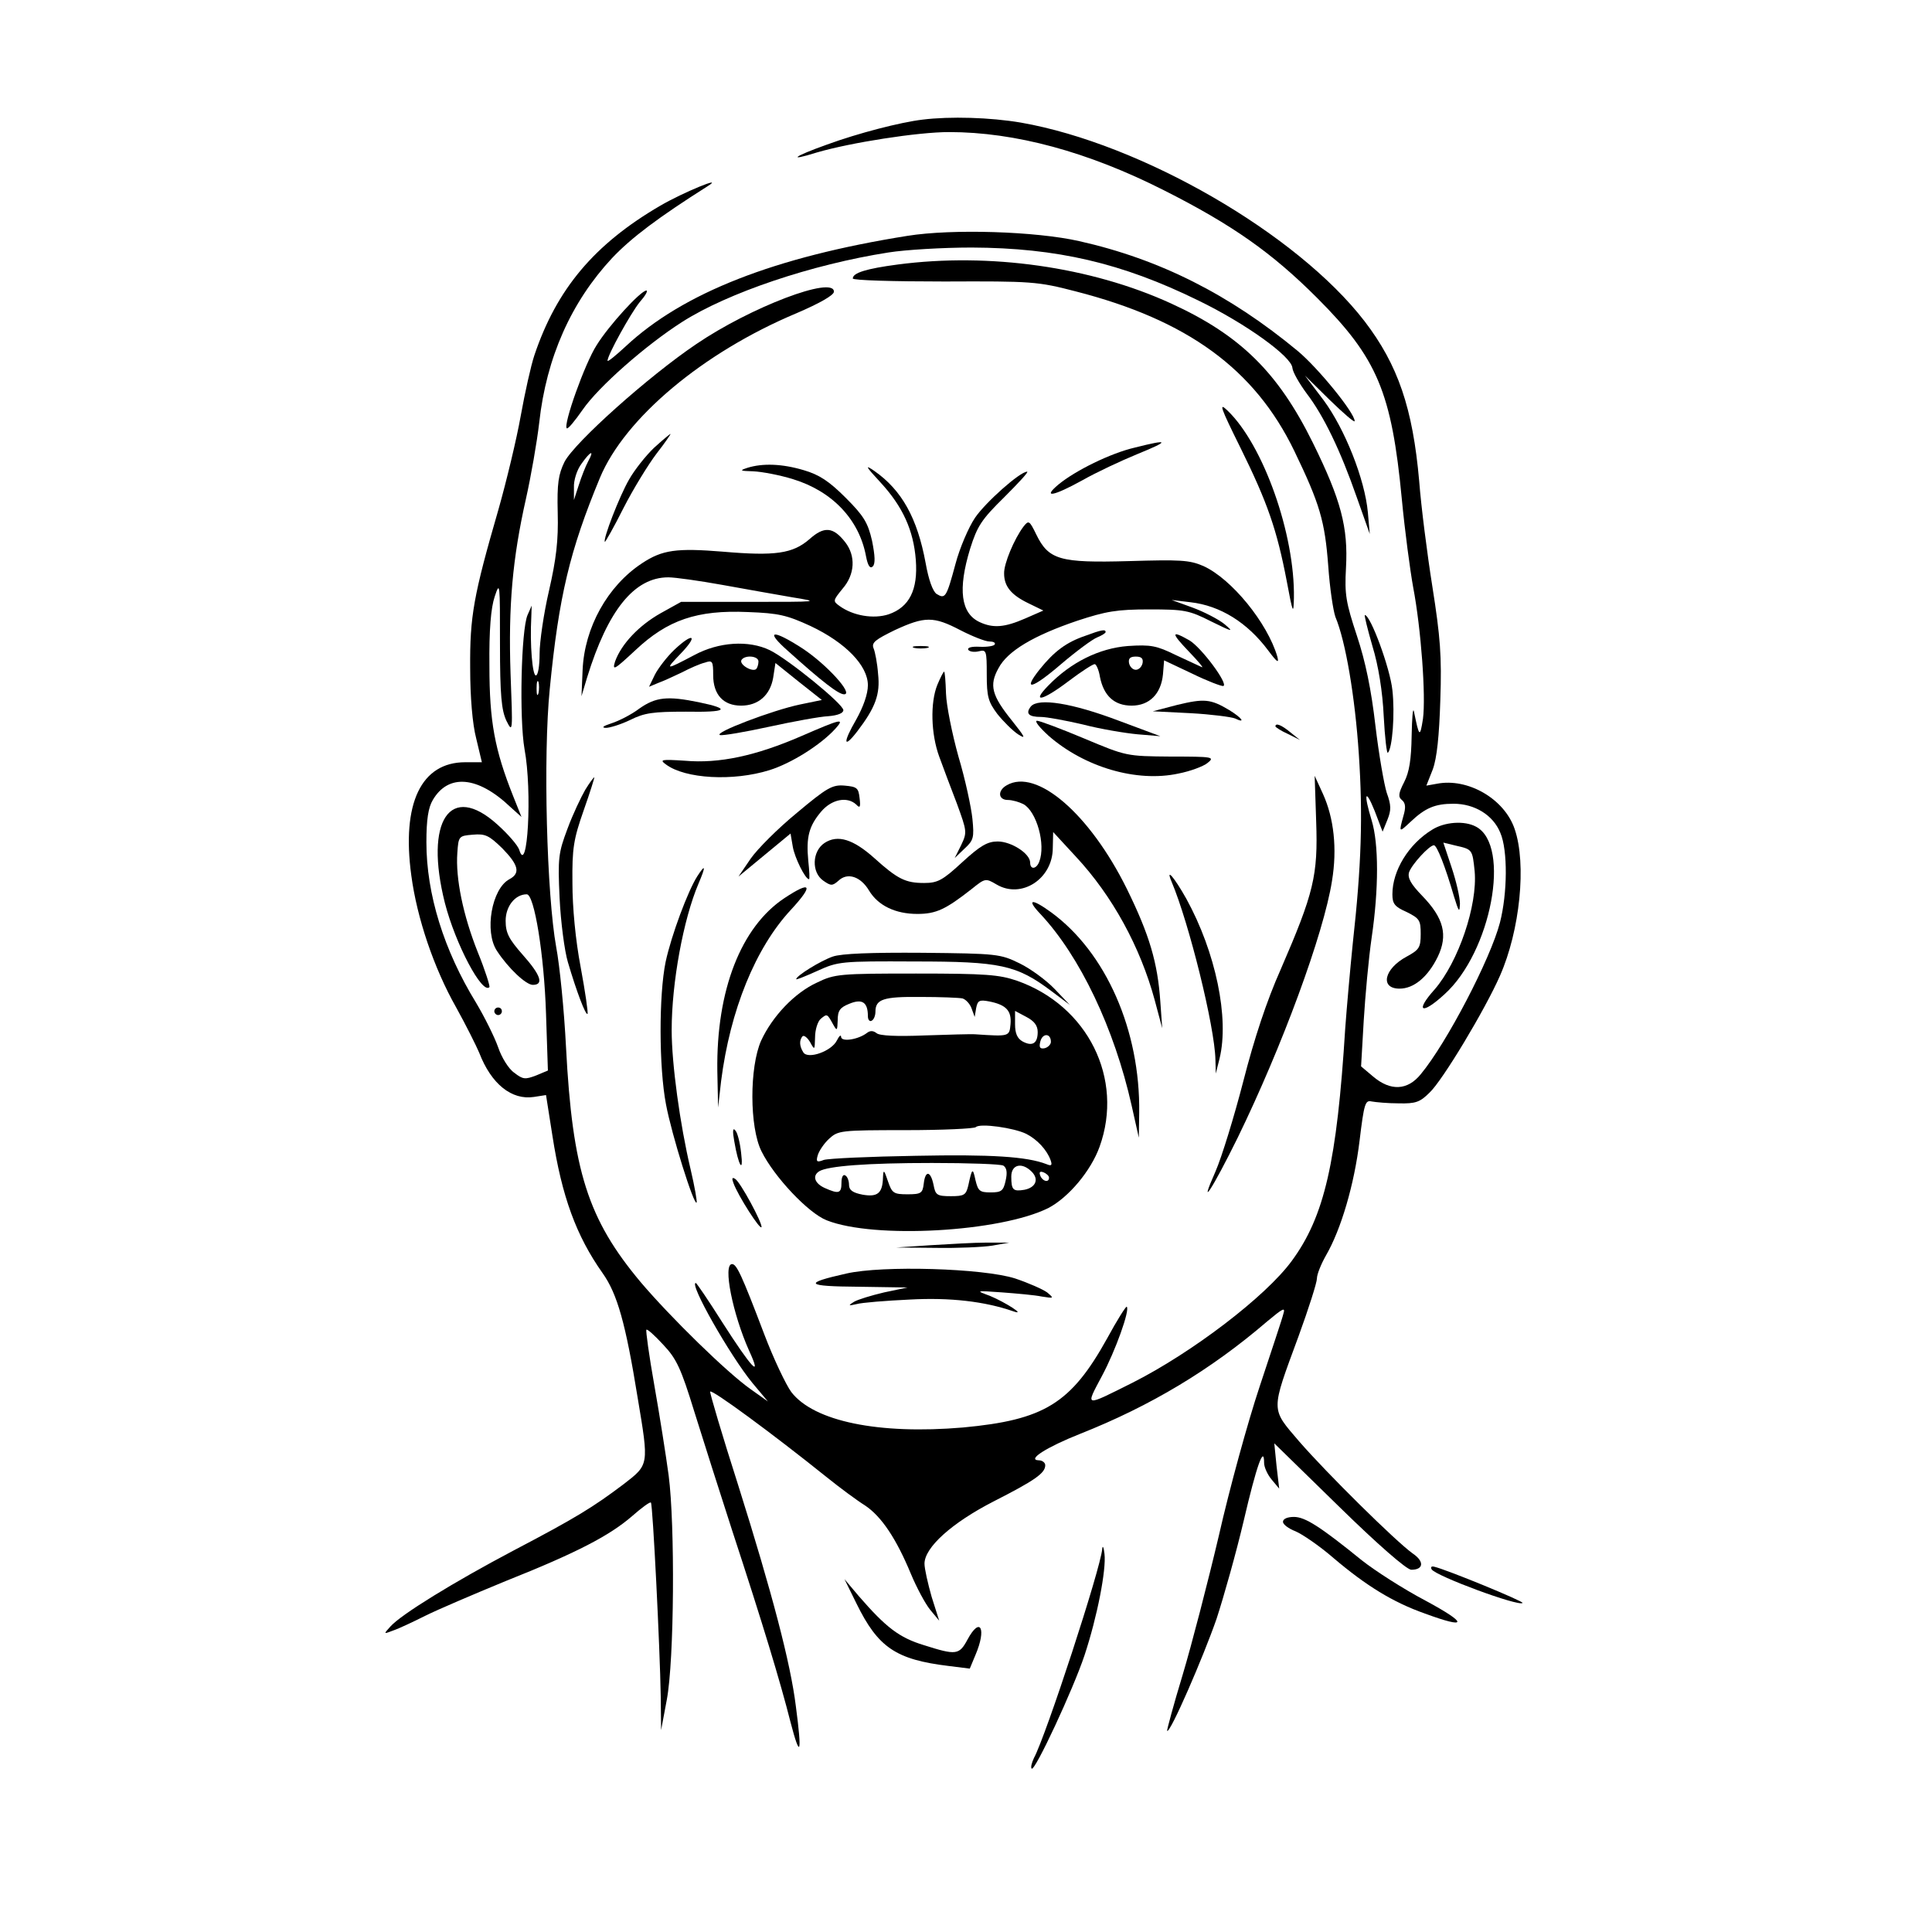 <?xml version="1.0" standalone="no"?>
<!DOCTYPE svg PUBLIC "-//W3C//DTD SVG 20010904//EN"
 "http://www.w3.org/TR/2001/REC-SVG-20010904/DTD/svg10.dtd">
<svg version="1.0" xmlns="http://www.w3.org/2000/svg"
 width="512pt" height="512pt" viewBox="0 0 512 512"
 preserveAspectRatio="xMidYMid meet">
<g transform="translate(0,512) scale(0.1,-0.1)"
fill="#000000" stroke="none">
<path d="M2445 4803 c-59 -7 -171 -36 -253 -66 -90 -32 -107 -46 -27 -21 89
26 267 54 350 54 175 0 368 -52 571 -155 180 -91 285 -165 404 -284 160 -160
198 -250 225 -534 8 -84 22 -189 30 -233 21 -110 34 -289 26 -349 -8 -51 -10
-49 -24 20 -3 11 -5 -18 -6 -65 -1 -62 -6 -96 -20 -123 -15 -29 -16 -39 -6
-47 10 -8 11 -20 4 -43 -12 -44 -12 -44 19 -15 39 37 65 48 114 48 56 0 105
-30 124 -77 20 -46 19 -160 -1 -238 -25 -96 -141 -319 -210 -402 -35 -43 -80
-45 -126 -6 l-32 27 7 121 c4 66 13 165 21 220 19 129 19 249 0 311 -22 72
-17 87 8 25 l21 -55 13 32 c10 25 10 38 -2 71 -7 22 -21 102 -30 178 -11 95
-26 169 -49 238 -29 88 -33 109 -29 180 6 107 -13 180 -88 332 -92 186 -192
285 -376 369 -212 97 -481 135 -724 103 -83 -11 -119 -22 -119 -37 0 -5 109
-8 243 -8 231 1 247 0 347 -26 297 -76 475 -206 580 -423 68 -141 81 -186 90
-305 4 -58 13 -118 19 -135 27 -64 52 -212 62 -363 11 -165 7 -294 -16 -502
-7 -69 -16 -170 -20 -225 -22 -354 -55 -499 -142 -617 -69 -94 -263 -242 -421
-322 -130 -65 -126 -66 -82 17 36 67 75 176 66 184 -2 2 -26 -36 -52 -84 -96
-173 -167 -216 -382 -236 -223 -19 -395 16 -455 94 -14 19 -47 88 -72 154 -60
158 -73 185 -85 185 -25 0 2 -133 45 -229 36 -78 7 -47 -71 75 -36 57 -68 104
-70 104 -19 0 91 -193 150 -265 l41 -49 -45 32 c-63 44 -214 192 -292 284
-140 167 -181 295 -198 623 -5 99 -17 218 -26 265 -25 138 -35 506 -17 685 24
245 53 366 133 559 66 158 273 332 521 436 63 27 99 48 99 57 0 43 -221 -41
-365 -139 -126 -85 -322 -260 -349 -312 -16 -33 -20 -56 -18 -135 2 -73 -4
-123 -23 -206 -14 -60 -25 -136 -25 -167 0 -32 -4 -58 -10 -58 -9 0 -16 82
-12 155 l1 30 -11 -25 c-17 -40 -22 -275 -8 -355 21 -112 8 -339 -14 -267 -4
12 -30 42 -58 67 -125 113 -194 10 -139 -208 28 -109 99 -243 118 -223 2 2
-11 44 -31 93 -39 98 -59 196 -54 263 3 44 4 45 41 48 33 3 43 -2 78 -36 43
-44 49 -66 19 -82 -47 -25 -67 -139 -33 -190 30 -46 77 -90 95 -90 30 0 21 26
-27 80 -37 42 -45 58 -45 90 0 38 25 70 56 70 20 0 46 -160 51 -316 l5 -151
-31 -13 c-29 -11 -35 -11 -58 7 -15 10 -34 41 -43 68 -10 28 -36 80 -58 117
-86 140 -132 289 -132 426 0 60 5 92 17 112 41 70 119 64 206 -19 l29 -26 -22
55 c-49 123 -63 198 -63 345 -1 97 4 154 14 184 14 42 14 36 14 -125 0 -137 4
-176 17 -204 17 -34 17 -30 11 125 -6 179 5 304 41 464 13 58 29 149 35 201
19 173 85 320 193 436 51 54 123 108 254 191 46 29 -66 -17 -126 -52 -175
-102 -275 -221 -334 -397 -9 -27 -25 -99 -36 -160 -11 -62 -38 -174 -59 -248
-66 -228 -76 -283 -75 -420 0 -77 6 -149 16 -187 l15 -63 -44 0 c-117 0 -169
-109 -143 -300 15 -113 60 -246 119 -350 26 -47 53 -101 61 -120 32 -83 86
-126 145 -117 l32 5 17 -108 c25 -161 63 -265 133 -364 39 -55 61 -133 93
-331 30 -179 30 -176 -37 -228 -81 -61 -126 -89 -292 -176 -159 -84 -297 -169
-326 -201 -19 -21 -19 -21 7 -11 15 5 53 23 85 39 32 16 128 57 213 92 191 76
276 121 335 172 25 22 48 39 50 36 5 -5 24 -386 26 -513 l1 -90 15 80 c20 105
22 465 5 595 -7 52 -24 160 -38 239 -14 79 -23 145 -21 147 2 3 22 -15 45 -40
35 -37 47 -63 82 -177 23 -74 68 -215 100 -314 81 -247 128 -402 155 -509 26
-100 31 -85 14 43 -14 113 -62 297 -153 586 -42 131 -75 243 -74 247 3 8 166
-112 308 -226 36 -29 82 -63 103 -76 43 -29 82 -87 121 -181 15 -36 38 -79 51
-95 l24 -29 -20 63 c-10 35 -19 75 -19 88 0 43 72 108 183 165 110 56 137 75
137 96 0 7 -8 13 -17 13 -33 1 21 35 109 70 187 74 347 170 496 298 42 35 49
39 43 20 -3 -13 -32 -99 -63 -193 -31 -93 -80 -271 -108 -395 -29 -123 -72
-289 -96 -369 -24 -79 -42 -146 -41 -148 8 -7 96 196 131 297 19 58 52 175 72
260 34 146 54 202 54 153 0 -11 9 -31 20 -44 l20 -24 -7 60 -6 60 172 -168
c101 -99 179 -167 191 -167 33 0 35 22 4 43 -45 32 -229 214 -301 297 -76 89
-76 77 -2 278 27 74 49 143 49 154 0 11 11 38 24 61 40 69 75 188 89 304 12
99 15 108 32 104 11 -2 43 -5 72 -5 44 -1 56 3 81 28 34 31 148 221 187 310
53 120 71 296 39 389 -27 80 -124 136 -206 120 l-28 -5 17 43 c11 30 17 88 20
184 4 116 0 167 -21 300 -14 88 -30 214 -35 280 -17 193 -56 308 -145 424
-179 232 -591 470 -910 526 -82 14 -188 17 -261 8z m-886 -905 c-7 -13 -18
-41 -25 -63 l-13 -40 0 33 c-1 19 8 47 20 63 24 34 35 38 18 7z m-132 -615
c-3 -10 -5 -4 -5 12 0 17 2 24 5 18 2 -7 2 -21 0 -30z"/>
<path d="M2405 4495 c-352 -56 -595 -151 -747 -293 -27 -25 -48 -42 -48 -38 0
15 61 125 85 155 15 17 23 31 18 31 -15 0 -100 -93 -132 -145 -31 -48 -89
-211 -79 -220 3 -3 21 19 42 49 42 61 167 171 264 233 121 77 342 152 547 184
44 7 143 13 220 13 226 -1 398 -41 600 -140 126 -61 248 -149 250 -179 1 -11
18 -41 38 -68 45 -59 89 -150 133 -276 l34 -96 -5 57 c-8 88 -61 221 -117 297
l-50 66 66 -65 c36 -35 66 -61 66 -56 0 22 -97 141 -151 186 -180 149 -365
243 -579 291 -115 26 -336 33 -455 14z"/>
<path d="M3288 3932 c71 -144 96 -216 122 -352 16 -86 18 -90 19 -45 3 169
-81 406 -176 497 -24 23 -19 9 35 -100z"/>
<path d="M1733 3933 c-22 -21 -52 -59 -66 -84 -25 -43 -70 -159 -64 -165 1 -1
24 39 49 89 26 51 66 116 88 145 22 28 38 52 37 52 -2 0 -22 -17 -44 -37z"/>
<path d="M3008 3934 c-65 -15 -158 -61 -203 -98 -44 -37 -13 -31 63 11 37 21
103 52 147 70 86 35 84 40 -7 17z"/>
<path d="M1980 3880 c-21 -7 -19 -8 16 -9 23 -1 71 -10 106 -21 104 -32 175
-107 193 -204 5 -26 11 -34 18 -27 7 7 6 28 -2 68 -11 48 -22 66 -70 114 -44
44 -70 61 -111 73 -57 17 -109 19 -150 6z"/>
<path d="M2333 3842 c60 -65 88 -128 94 -206 6 -79 -17 -125 -72 -144 -40 -13
-94 -4 -130 22 -18 13 -18 14 8 46 33 38 35 87 7 123 -32 41 -56 43 -95 8 -44
-38 -90 -45 -229 -33 -123 10 -161 5 -215 -31 -91 -60 -152 -170 -157 -282
l-3 -70 15 50 c55 178 125 265 215 265 18 0 82 -9 143 -20 61 -11 145 -26 186
-33 74 -12 72 -12 -110 -12 l-185 0 -54 -30 c-57 -32 -104 -81 -121 -128 -8
-26 -2 -22 54 30 85 80 163 107 298 101 81 -3 103 -8 166 -37 93 -44 152 -105
152 -157 0 -23 -12 -57 -31 -91 -36 -62 -34 -79 3 -31 48 63 61 98 55 152 -2
28 -8 59 -12 68 -6 15 5 23 56 48 80 37 103 37 174 0 31 -16 66 -30 77 -30 10
0 17 -3 14 -8 -2 -4 -20 -7 -40 -6 -21 1 -33 -2 -30 -8 3 -5 16 -7 28 -4 20 5
21 2 21 -62 0 -58 4 -72 28 -104 16 -20 40 -44 55 -54 22 -14 19 -8 -16 36
-54 67 -61 94 -36 139 24 46 94 87 209 126 76 25 105 30 190 30 93 0 106 -2
165 -32 57 -28 61 -29 35 -7 -16 13 -55 33 -85 44 l-55 20 50 -6 c79 -9 151
-54 206 -128 24 -32 29 -35 24 -16 -26 89 -121 206 -196 240 -37 16 -61 17
-198 13 -182 -5 -212 3 -245 71 -18 37 -20 38 -34 20 -24 -32 -52 -98 -51
-124 0 -34 19 -57 65 -79 l39 -19 -48 -21 c-55 -24 -85 -26 -120 -10 -51 23
-59 87 -26 195 19 60 30 77 90 136 38 38 66 68 61 68 -19 0 -110 -81 -138
-122 -17 -25 -41 -81 -52 -123 -24 -89 -27 -93 -50 -79 -10 7 -21 37 -29 82
-22 119 -63 193 -136 244 -26 18 -23 12 16 -30z"/>
<path d="M3637 3408 c16 -52 27 -121 30 -186 3 -56 8 -100 11 -97 12 12 19
104 12 166 -6 58 -58 199 -73 199 -2 0 7 -37 20 -82z"/>
<path d="M2876 3435 c-50 -17 -82 -41 -120 -88 -48 -60 -22 -54 56 13 40 34
83 66 96 71 12 5 22 11 22 14 0 8 -11 6 -54 -10z"/>
<path d="M2087 3396 c91 -82 135 -116 150 -116 26 0 -47 80 -111 122 -79 51
-100 48 -39 -6z"/>
<path d="M3150 3394 c25 -26 41 -45 35 -42 -5 2 -36 17 -69 32 -51 25 -66 28
-127 24 -76 -6 -151 -43 -211 -105 -46 -47 -16 -41 54 12 33 25 64 45 69 45 4
0 11 -15 14 -34 10 -50 38 -76 84 -76 47 0 78 31 83 83 l3 37 74 -35 c41 -20
78 -34 83 -33 14 5 -58 102 -90 121 -49 28 -49 20 -2 -29z m-122 -31 c-2 -10
-10 -18 -18 -18 -8 0 -16 8 -18 18 -2 12 3 17 18 17 15 0 20 -5 18 -17z"/>
<path d="M1787 3398 c-19 -18 -42 -48 -51 -65 l-16 -33 24 10 c14 5 42 18 63
28 21 11 48 23 61 26 20 7 22 4 22 -33 0 -52 27 -81 74 -81 46 0 77 28 85 74
l6 39 61 -49 62 -49 -58 -12 c-72 -15 -230 -75 -212 -81 7 -2 66 8 130 22 64
14 135 27 157 28 25 2 40 8 40 16 0 16 -146 135 -195 159 -56 27 -135 22 -200
-13 -78 -41 -79 -41 -35 5 46 48 32 56 -18 9z m223 -31 c0 -8 -3 -17 -6 -20
-10 -9 -46 12 -39 24 9 14 45 11 45 -4z"/>
<path d="M2423 3403 c9 -2 25 -2 35 0 9 3 1 5 -18 5 -19 0 -27 -2 -17 -5z"/>
<path d="M2484 3305 c-19 -47 -17 -130 5 -190 10 -27 31 -84 47 -125 27 -74
27 -76 11 -110 l-17 -34 26 25 c24 22 26 29 21 79 -3 30 -19 105 -37 165 -17
61 -32 136 -33 167 -1 32 -3 58 -5 58 -2 0 -10 -16 -18 -35z"/>
<path d="M1694 3242 c-21 -16 -55 -33 -74 -39 -21 -7 -27 -11 -15 -12 11 0 40
9 65 21 38 19 61 22 148 22 110 -2 121 7 34 25 -83 17 -114 14 -158 -17z"/>
<path d="M3120 3252 l-65 -17 100 -5 c55 -3 108 -10 118 -14 29 -14 19 1 -15
22 -50 30 -67 31 -138 14z"/>
<path d="M2732 3248 c-15 -19 -6 -28 27 -28 14 0 64 -9 111 -20 46 -12 112
-23 145 -26 l60 -5 -110 41 c-124 47 -213 61 -233 38z"/>
<path d="M2123 3169 c-120 -52 -217 -73 -308 -65 -63 4 -68 3 -50 -10 51 -38
178 -45 274 -15 58 18 136 67 175 110 26 29 15 26 -91 -20z"/>
<path d="M2779 3170 c95 -83 233 -124 344 -100 31 6 66 19 77 28 20 16 15 17
-97 17 -118 1 -118 1 -230 48 -62 26 -118 47 -125 47 -7 -1 7 -18 31 -40z"/>
<path d="M3380 3195 c0 -2 15 -12 33 -20 l32 -16 -25 20 c-24 20 -40 26 -40
16z"/>
<path d="M1551 3027 c-11 -19 -33 -65 -47 -103 -24 -64 -26 -77 -21 -184 3
-63 13 -140 22 -170 23 -78 47 -141 52 -137 2 3 -6 58 -18 123 -14 73 -22 160
-22 224 -1 92 3 116 30 193 17 48 29 87 28 87 -2 0 -13 -15 -24 -33z"/>
<path d="M3488 2943 c5 -143 -6 -189 -94 -392 -37 -83 -70 -183 -99 -296 -24
-93 -57 -201 -74 -240 -47 -106 -8 -46 59 90 117 240 228 540 250 681 14 85 5
166 -24 230 l-22 48 4 -121z"/>
<path d="M2668 3039 c-25 -14 -23 -39 3 -39 11 0 29 -5 41 -11 35 -19 60 -107
42 -153 -8 -20 -24 -21 -24 -2 0 24 -50 56 -86 56 -27 0 -46 -11 -94 -55 -52
-48 -65 -55 -101 -55 -49 0 -70 10 -132 66 -56 50 -97 63 -132 40 -33 -22 -35
-78 -3 -100 20 -14 24 -14 40 0 24 23 59 11 81 -26 24 -40 70 -62 128 -62 50
0 75 12 144 66 36 29 37 29 66 12 66 -39 149 15 149 97 l1 42 60 -65 c97 -104
171 -240 209 -380 l20 -75 -5 70 c-7 104 -29 178 -89 300 -98 198 -239 320
-318 274z"/>
<path d="M2112 2966 c-50 -41 -105 -96 -123 -122 l-32 -47 69 57 69 57 6 -35
c5 -29 33 -86 43 -86 2 0 1 22 -2 49 -6 63 2 92 34 130 28 33 69 41 93 19 10
-11 12 -7 9 17 -3 27 -7 30 -39 33 -33 3 -47 -5 -127 -72z"/>
<path d="M3795 2921 c-62 -38 -105 -108 -105 -171 0 -25 6 -33 38 -47 34 -17
37 -22 37 -58 0 -36 -4 -42 -37 -60 -60 -32 -72 -85 -19 -85 38 0 75 31 101
84 28 58 16 103 -41 162 -30 31 -39 47 -35 62 7 21 54 72 66 72 8 0 30 -56 53
-135 13 -42 15 -45 16 -20 0 17 -10 60 -22 96 l-22 66 33 -8 c44 -10 44 -10
50 -68 8 -90 -43 -240 -106 -313 -53 -59 -35 -69 26 -13 124 112 177 394 84
444 -31 17 -84 13 -117 -8z"/>
<path d="M1848 2798 c-25 -39 -69 -157 -84 -227 -18 -87 -18 -279 1 -378 15
-80 74 -268 81 -260 2 2 -5 42 -16 89 -28 118 -50 279 -50 368 0 126 31 294
71 388 20 47 19 54 -3 20z"/>
<path d="M3105 2783 c46 -109 114 -383 116 -471 l1 -37 10 40 c26 107 -10 281
-88 423 -32 57 -56 85 -39 45z"/>
<path d="M2079 2740 c-115 -76 -181 -244 -178 -458 l2 -97 8 70 c24 188 91
353 185 454 61 66 54 78 -17 31z"/>
<path d="M2757 2698 c105 -112 196 -303 242 -508 l19 -85 1 66 c3 218 -88 425
-233 531 -52 38 -67 36 -29 -4z"/>
<path d="M2207 2585 c-32 -11 -97 -51 -97 -60 0 -2 25 8 56 22 55 25 62 26
258 25 227 0 270 -9 363 -79 l48 -36 -40 42 c-22 23 -64 54 -93 68 -51 25 -60
26 -257 28 -136 1 -215 -2 -238 -10z"/>
<path d="M2165 2516 c-59 -27 -118 -89 -148 -154 -31 -70 -31 -229 1 -293 33
-67 124 -164 173 -183 126 -50 461 -31 588 33 53 28 112 98 135 162 65 180
-31 374 -219 440 -47 16 -82 19 -267 19 -202 0 -216 -1 -263 -24z m386 -42 c9
-3 20 -15 24 -27 l8 -22 4 24 c4 20 9 22 35 17 45 -9 59 -25 56 -60 -3 -33 -3
-33 -93 -27 -11 1 -72 -1 -135 -3 -73 -3 -119 -1 -127 6 -9 7 -17 7 -25 1 -23
-18 -68 -25 -69 -11 0 7 -5 3 -11 -9 -14 -29 -77 -51 -89 -32 -11 17 -11 33
-2 43 4 3 13 -4 20 -16 12 -22 12 -21 13 13 0 20 7 42 15 49 17 14 17 14 33
-15 10 -18 11 -17 12 11 0 26 6 34 31 44 34 14 49 4 49 -33 0 -10 5 -15 10
-12 6 3 10 14 10 24 0 33 21 40 119 39 53 0 103 -2 112 -4z m199 -89 c0 -30
-14 -39 -40 -25 -14 8 -20 21 -20 46 l0 35 30 -16 c21 -11 30 -23 30 -40z m35
-26 c0 -7 -8 -15 -17 -17 -12 -2 -15 2 -11 18 6 23 28 22 28 -1z m-65 -244
c29 -15 54 -42 64 -69 5 -14 3 -17 -11 -11 -52 20 -146 26 -346 22 -122 -2
-232 -7 -244 -11 -18 -7 -21 -5 -16 12 3 11 16 31 30 44 24 22 30 23 203 23
98 0 182 4 186 8 11 11 102 -2 134 -18z m-61 -84 c9 -6 11 -18 6 -40 -6 -27
-11 -31 -40 -31 -29 0 -33 4 -40 33 -7 33 -9 32 -19 -15 -6 -25 -11 -28 -46
-28 -37 0 -41 3 -46 30 -8 38 -22 39 -26 3 -3 -25 -7 -28 -43 -28 -37 0 -41 3
-52 35 -10 30 -12 32 -13 10 -1 -42 -14 -53 -54 -46 -26 5 -36 12 -36 26 0 10
-4 22 -10 25 -6 4 -10 -5 -10 -19 0 -29 -7 -31 -45 -14 -26 12 -33 32 -14 44
23 14 127 22 299 22 97 0 182 -3 189 -7z m75 -16 c20 -20 11 -42 -19 -48 -30
-5 -35 -1 -35 35 0 32 28 39 54 13z m46 -16 c0 -14 -17 -10 -23 5 -4 10 -1 13
9 9 7 -3 14 -9 14 -14z"/>
<path d="M1310 2440 c0 -5 5 -10 10 -10 6 0 10 5 10 10 0 6 -4 10 -10 10 -5 0
-10 -4 -10 -10z"/>
<path d="M1946 2095 c11 -65 25 -87 18 -30 -3 28 -10 55 -16 60 -6 7 -7 -3 -2
-30z"/>
<path d="M1944 1984 c12 -33 71 -125 74 -116 3 10 -56 120 -70 128 -8 5 -9 1
-4 -12z"/>
<path d="M2465 1820 l-90 -6 105 -1 c58 -1 125 2 150 6 l45 8 -60 0 c-33 0
-100 -4 -150 -7z"/>
<path d="M2243 1745 c-116 -26 -109 -34 32 -35 l130 -2 -62 -13 c-34 -8 -70
-19 -80 -25 -16 -10 -15 -11 7 -6 14 4 77 9 140 12 108 6 200 -5 275 -31 37
-13 -21 24 -62 41 -38 14 -38 14 33 9 39 -3 86 -7 105 -11 32 -5 33 -5 14 11
-11 8 -49 25 -85 37 -85 27 -351 35 -447 13z"/>
<path d="M3400 1087 c0 -7 15 -18 33 -25 17 -7 63 -38 101 -71 86 -73 157
-117 242 -147 114 -42 115 -27 2 34 -59 31 -135 80 -169 107 -110 89 -150 115
-180 115 -17 0 -29 -5 -29 -13z"/>
<path d="M2921 1015 c-4 -51 -149 -495 -181 -554 -6 -13 -9 -25 -6 -28 8 -9
110 210 140 300 34 103 58 227 53 269 -2 18 -5 24 -6 13z"/>
<path d="M3794 961 c12 -18 231 -99 241 -89 4 4 -200 88 -234 96 -8 2 -10 -1
-7 -7z"/>
<path d="M2270 870 c57 -116 104 -148 244 -165 l56 -7 15 36 c30 70 13 104
-21 41 -22 -41 -30 -42 -115 -15 -66 20 -101 47 -173 130 l-38 45 32 -65z"/>
</g>
</svg>